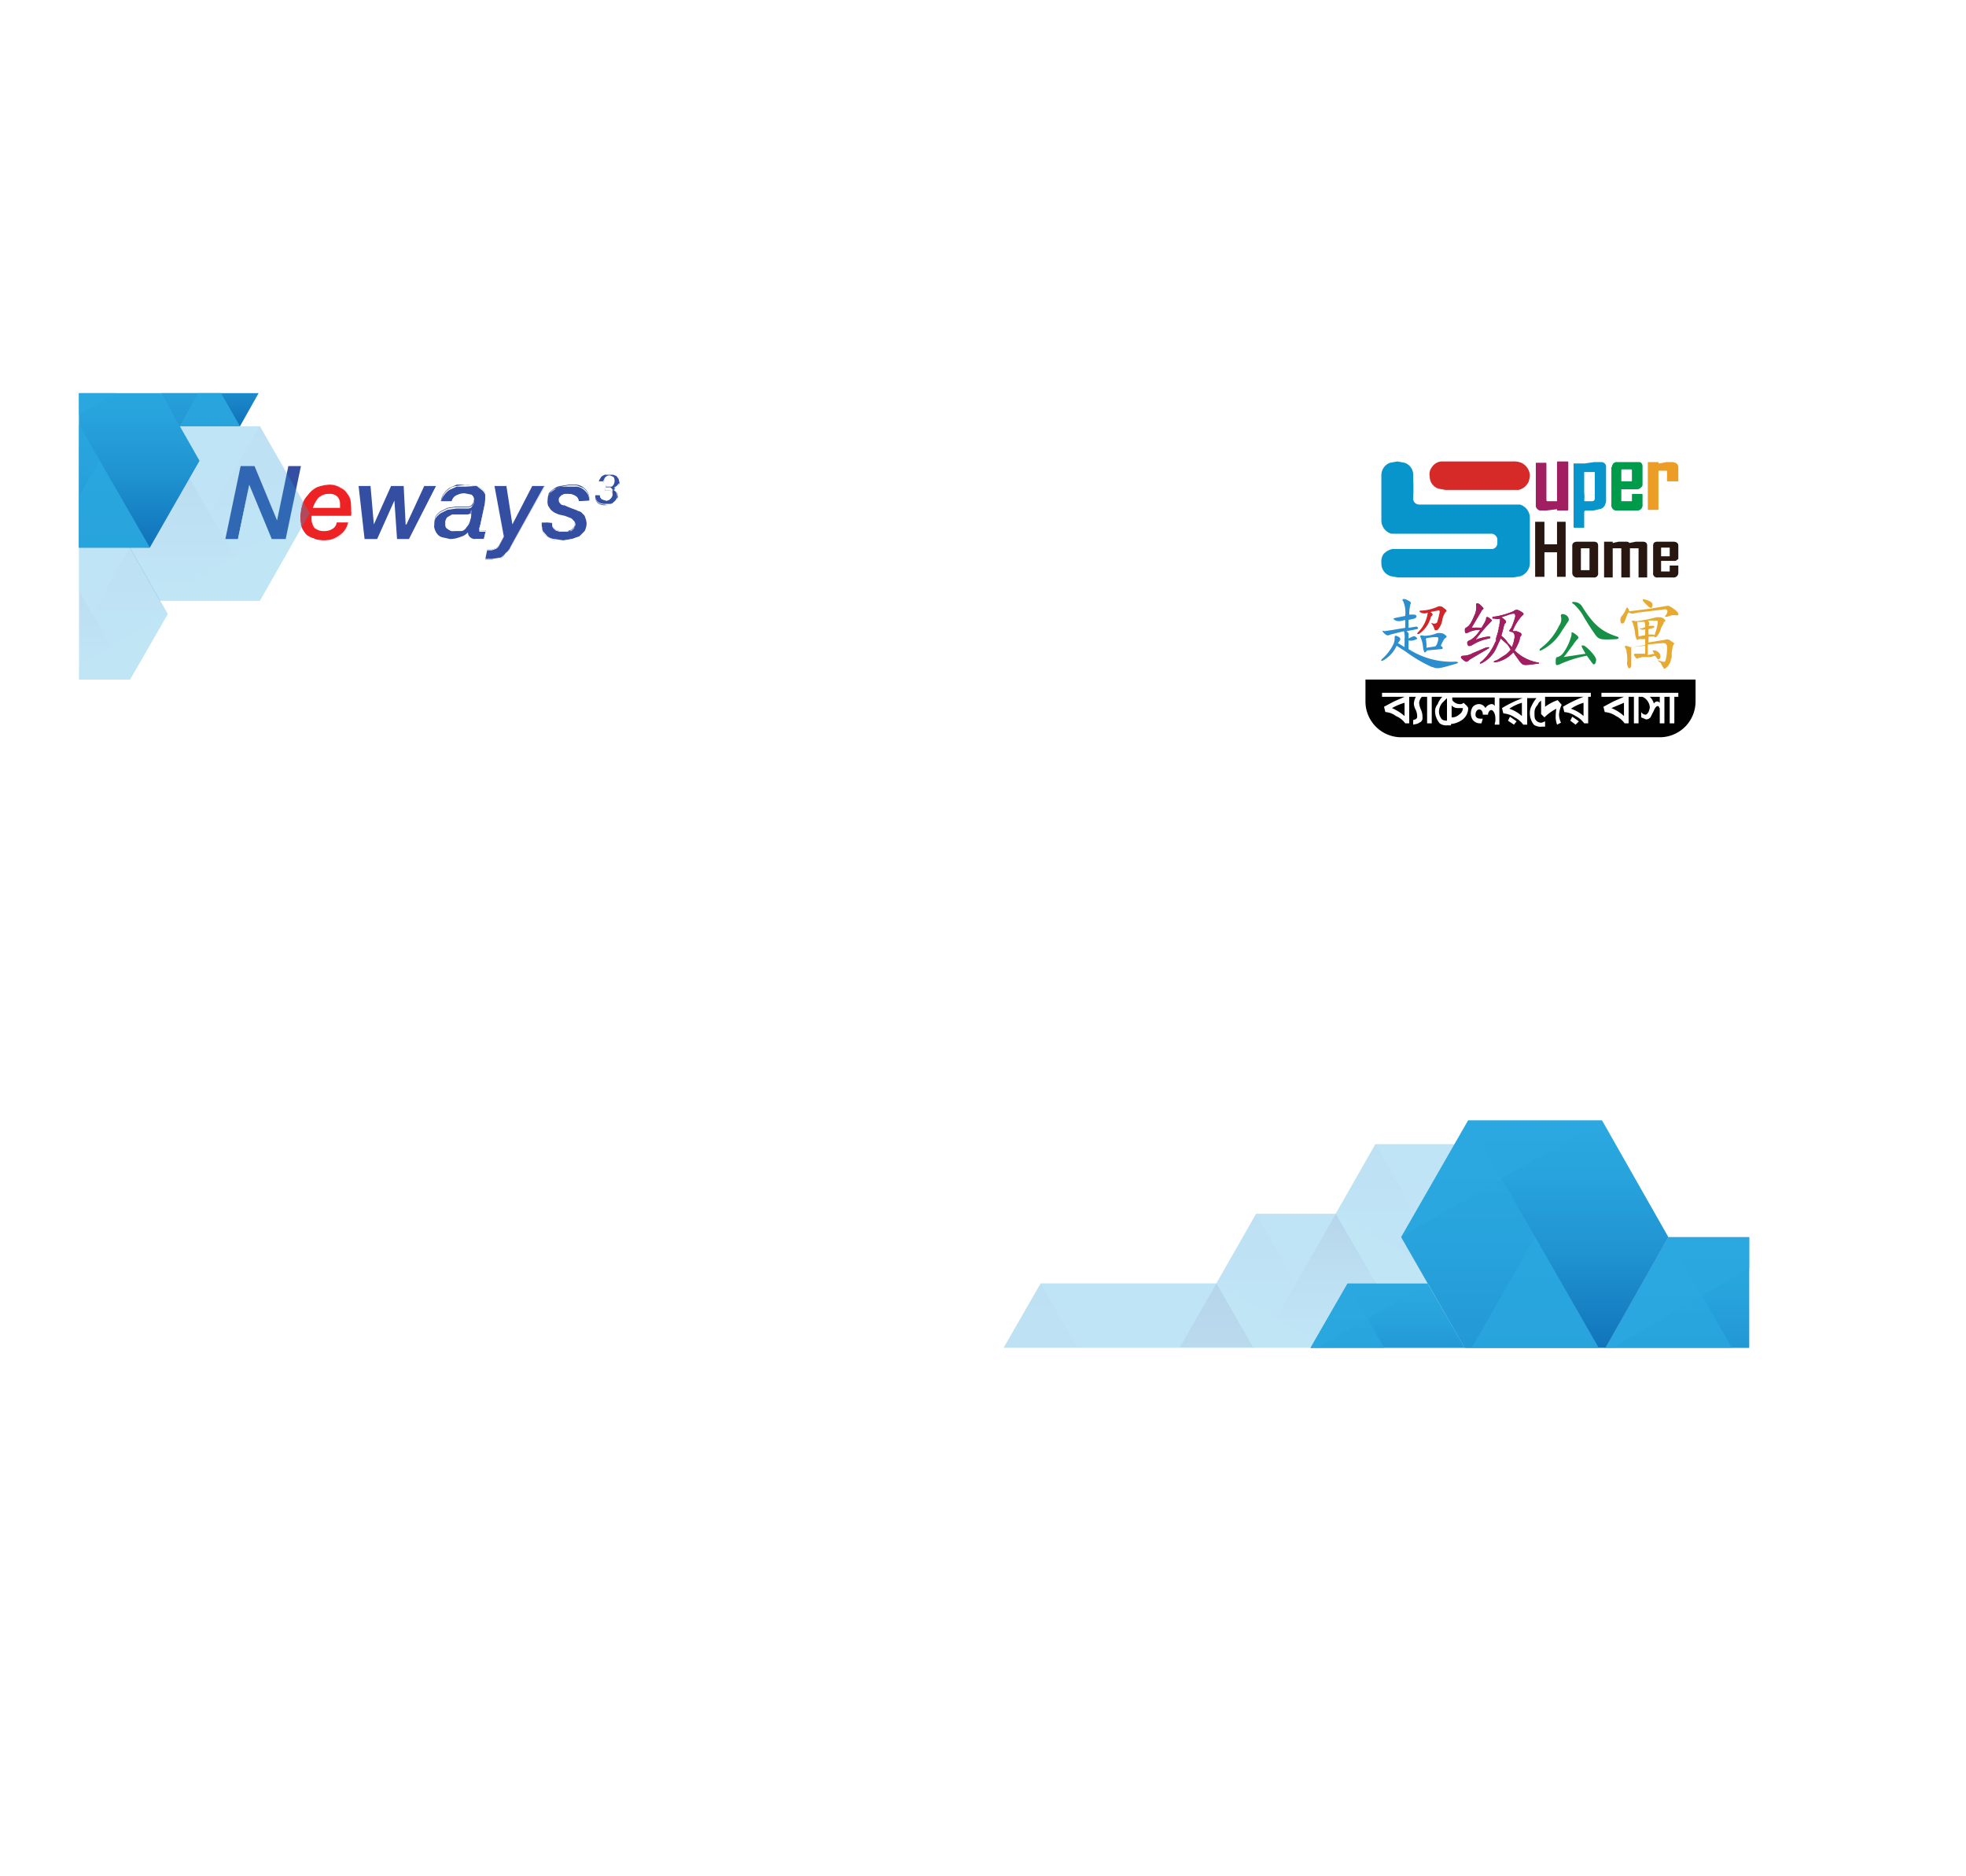 <svg xmlns="http://www.w3.org/2000/svg" xmlns:xlink="http://www.w3.org/1999/xlink" viewBox="0 0 296.6 283"><defs><style>.cls-1{mask:url(#mask);}.cls-2,.cls-24{mix-blend-mode:multiply;}.cls-2{fill:url(#linear-gradient);}.cls-3{fill:none;}.cls-4{isolation:isolate;}.cls-5{fill:#344ea2;}.cls-6{fill:#fff;}.cls-7{fill:#ed2224;}.cls-8{fill:#010101;}.cls-9{fill:#2c8ecd;}.cls-10{fill:#d02629;}.cls-11{fill:#a11f61;}.cls-12{fill:#188f46;}.cls-13{fill:#e6aa32;}.cls-14{fill:#0795cb;}.cls-15{fill:#d62a28;}.cls-16{fill:#009a4b;}.cls-17{fill:#eb9d26;}.cls-18{fill:#281611;}.cls-19{clip-path:url(#clip-path);}.cls-20{mask:url(#mask-2);}.cls-21{stroke-miterlimit:10;fill:url(#linear-gradient-2);stroke:url(#linear-gradient-3);}.cls-22{opacity:0.3;}.cls-23{fill:url(#linear-gradient-4);}.cls-24{fill:#2ba9e0;opacity:0.7;}.cls-25{fill:url(#linear-gradient-5);}.cls-26{fill:url(#linear-gradient-6);}.cls-27{fill:url(#linear-gradient-7);}.cls-28{fill:url(#linear-gradient-8);}.cls-29{fill:url(#linear-gradient-9);}.cls-30{fill:url(#linear-gradient-10);}.cls-31{fill:url(#linear-gradient-11);}.cls-32{fill:url(#linear-gradient-12);}.cls-33{fill:url(#linear-gradient-13);}.cls-34{fill:url(#linear-gradient-14);}.cls-35{filter:url(#luminosity-noclip-2);}.cls-36{filter:url(#luminosity-noclip);}</style><filter id="luminosity-noclip" x="0.43" y="-8262.41" width="283.78" height="32766" filterUnits="userSpaceOnUse" color-interpolation-filters="sRGB"><feFlood flood-color="#fff" result="bg"/><feBlend in="SourceGraphic" in2="bg"/></filter><mask id="mask" x="0.43" y="-8262.41" width="283.78" height="32766" maskUnits="userSpaceOnUse"><g class="cls-36"/></mask><linearGradient id="linear-gradient" x1="1075.27" y1="-1074.85" x2="1075.27" y2="-787.22" gradientTransform="translate(-932.9 1011)" gradientUnits="userSpaceOnUse"><stop offset="0" stop-color="#fff"/><stop offset="0.45" stop-color="#fdfdfd"/><stop offset="0.61" stop-color="#f6f6f6"/><stop offset="0.72" stop-color="#ebebeb"/><stop offset="0.82" stop-color="#dadada"/><stop offset="0.9" stop-color="#c4c4c4"/><stop offset="0.97" stop-color="#a9a9a9"/><stop offset="1" stop-color="#999"/></linearGradient><clipPath id="clip-path" transform="translate(11.9 59.3)"><rect class="cls-3" width="252" height="144"/></clipPath><filter id="luminosity-noclip-2" x="-0.07" y="-59.28" width="284.78" height="283.02" filterUnits="userSpaceOnUse" color-interpolation-filters="sRGB"><feFlood flood-color="#fff" result="bg"/><feBlend in="SourceGraphic" in2="bg"/></filter><mask id="mask-2" x="11.79" y="0" width="284.78" height="283.02" maskUnits="userSpaceOnUse"><g class="cls-35"><g transform="translate(11.9 59.3)"><g class="cls-1"><rect class="cls-2" x="0.4" y="-58.8" width="283.8" height="282.02"/></g></g></g></mask><linearGradient id="linear-gradient-2" x1="1075.27" y1="-1074.85" x2="1075.27" y2="-787.22" gradientTransform="translate(-921.1 1070.2)" gradientUnits="userSpaceOnUse"><stop offset="0" stop-color="#fff" stop-opacity="0"/><stop offset="0.01" stop-color="#fcfefe" stop-opacity="0.01"/><stop offset="1" stop-color="#12a6c8"/></linearGradient><linearGradient id="linear-gradient-3" x1="11.79" y1="141.51" x2="296.56" y2="141.51" gradientUnits="userSpaceOnUse"><stop offset="0" stop-color="#fff"/><stop offset="1"/></linearGradient><linearGradient id="linear-gradient-4" x1="-675.03" y1="57.25" x2="-675.03" y2="78.68" gradientTransform="translate(-461.5 251.1) rotate(180)" gradientUnits="userSpaceOnUse"><stop offset="0" stop-color="#2ba9e0"/><stop offset="0.25" stop-color="#28a3dc"/><stop offset="0.56" stop-color="#2094d1"/><stop offset="0.91" stop-color="#1379bf"/><stop offset="1" stop-color="#0f72ba"/></linearGradient><linearGradient id="linear-gradient-5" x1="-656.98" y1="46.74" x2="-656.98" y2="68.17" xlink:href="#linear-gradient-4"/><linearGradient id="linear-gradient-6" x1="-631.68" y1="10.68" x2="-631.68" y2="57.85" xlink:href="#linear-gradient-4"/><linearGradient id="linear-gradient-7" x1="-1041.75" y1="-884.06" x2="-1041.75" y2="-848.16" gradientTransform="matrix(-1, 0, 0, 1, -779.92, 1070.23)" xlink:href="#linear-gradient-4"/><linearGradient id="linear-gradient-8" x1="-1011.51" y1="-901.67" x2="-1011.51" y2="-865.77" gradientTransform="matrix(-1, 0, 0, 1, -779.92, 1070.23)" xlink:href="#linear-gradient-4"/><linearGradient id="linear-gradient-9" x1="-989.26" y1="-876.9" x2="-989.26" y2="-855.25" gradientTransform="matrix(-1, 0, 0, 1, -779.92, 1070.23)" xlink:href="#linear-gradient-4"/><linearGradient id="linear-gradient-10" x1="708.24" y1="160.22" x2="708.24" y2="187.01" gradientTransform="matrix(1, 0, 0, -1, -676.6, 251.09)" xlink:href="#linear-gradient-4"/><linearGradient id="linear-gradient-11" x1="690.49" y1="148.35" x2="690.49" y2="168.61" gradientTransform="matrix(1, 0, 0, -1, -676.6, 251.09)" xlink:href="#linear-gradient-4"/><linearGradient id="linear-gradient-12" x1="-794.97" y1="-1040.48" x2="-794.97" y2="-1013.7" gradientTransform="matrix(-1, 0, 0, 1, -779.92, 1070.23)" xlink:href="#linear-gradient-4"/><linearGradient id="linear-gradient-13" x1="-794.97" y1="-1014.2" x2="-794.97" y2="-987.41" gradientTransform="matrix(-1, 0, 0, 1, -779.92, 1070.23)" xlink:href="#linear-gradient-4"/><linearGradient id="linear-gradient-14" x1="-811.57" y1="-1022" x2="-811.57" y2="-1005.85" gradientTransform="matrix(-1, 0, 0, 1, -779.92, 1070.23)" xlink:href="#linear-gradient-4"/></defs><title>Ibrahim Khalil</title><g class="cls-4"><g id="Layer_1" data-name="Layer 1"><path class="cls-5" d="M24.4,11h2.1l3.4,8.2h0L31.6,11h1.9L31.2,22H29.1l-3.4-8.2h0L24,22H22.1Z" transform="translate(11.9 59.3)"/><path class="cls-6" d="M32.2,23.2H28.3L26.1,18l-1,5.2H20.6L23.4,9.8h3.9L29.5,15l1.1-5.2H35Zm-2.3-2.5h.3v-.3h-.5Zm-4.6-8.1h.5v-.4h-.3Z" transform="translate(11.9 59.3)"/><path class="cls-5" d="M40.7,19.5a4.6,4.6,0,0,1-1.4,2.1,4.9,4.9,0,0,1-2.5.6,3.5,3.5,0,0,1-1.4-.3,2.4,2.4,0,0,1-1.1-.6,4.1,4.1,0,0,1-.7-1.1,3.6,3.6,0,0,1-.2-1.5,11,11,0,0,1,.2-1.8,3.8,3.8,0,0,1,.9-1.5,4.1,4.1,0,0,1,1.4-1.2,5.3,5.3,0,0,1,1.9-.4,3.1,3.1,0,0,1,1.7.4,2.2,2.2,0,0,1,1,.9,2.2,2.2,0,0,1,.5,1.1,6.2,6.2,0,0,1,.1,1.3v1h-6V19a1.9,1.9,0,0,0,.5,1.3,1.8,1.8,0,0,0,1.4.5,2.1,2.1,0,0,0,1.2-.3,1.4,1.4,0,0,0,.7-1Zm-1.3-2.2v-.5a1.8,1.8,0,0,0-.4-1.1,1.5,1.5,0,0,0-1.3-.5,1.9,1.9,0,0,0-1.5.6,3.8,3.8,0,0,0-.9,1.5Z" transform="translate(11.9 59.3)"/><path class="cls-6" d="M36.8,23.4a5.7,5.7,0,0,1-1.8-.3,3.1,3.1,0,0,1-1.5-1,3.1,3.1,0,0,1-1-1.5,3.8,3.8,0,0,1-.4-1.9,5.7,5.7,0,0,1,.4-2.2,5.7,5.7,0,0,1,1-1.9,6.5,6.5,0,0,1,1.8-1.5,6.6,6.6,0,0,1,2.5-.5,4.1,4.1,0,0,1,2.3.5,2.9,2.9,0,0,1,1.4,1.3,3.3,3.3,0,0,1,.7,1.6,7.7,7.7,0,0,1,.2,1.5,2,2,0,0,1-.1.7v.4l-.2,1.1h-.2v.2a4.5,4.5,0,0,1-1.9,2.7A5.9,5.9,0,0,1,36.8,23.4Z" transform="translate(11.9 59.3)"/><path class="cls-5" d="M42.2,14H44l.5,5.8h0L47.1,14H49l.3,5.8h.1L52.1,14h1.8l-4.1,8H48l-.4-5.8h0L45,22H43.1Z" transform="translate(11.9 59.3)"/><polygon class="cls-6" points="62.4 82.5 58.7 82.5 58.5 80.5 57.6 82.5 53.9 82.5 52.6 72.1 57 72.1 57.2 74.3 58.2 72.1 62 72.1 62.1 74.3 63.2 72.1 67.8 72.1 62.4 82.5"/><path class="cls-5" d="M60.6,19.7c0,.1-.1.3-.1.4s-.1.2-.1.4a.3.3,0,0,0,.1.2h.9L61.1,22H59.8a1.1,1.1,0,0,1-.8-.3.9.9,0,0,1-.3-.7,2.4,2.4,0,0,1-1.2.7,4,4,0,0,1-1.5.3l-.9-.2a1.9,1.9,0,0,1-.8-.3,1.8,1.8,0,0,1-.5-.7,1.5,1.5,0,0,1-.2-.9,5.1,5.1,0,0,1,.2-1.3,3,3,0,0,1,.8-.8l1-.5,1.3-.2h1.7c.4,0,.6-.1.7-.3a1.1,1.1,0,0,0,.3-.8.8.8,0,0,0-.4-.7l-1-.2a2.4,2.4,0,0,0-1.2.3,1.1,1.1,0,0,0-.7.9H54.6a2.6,2.6,0,0,1,.5-1.2,3,3,0,0,1,.8-.8l1.1-.5h1.3L60,14l.9.5a2.1,2.1,0,0,1,.4.6v.6a5.7,5.7,0,0,1-.1,1.2Zm-5.3.1c0,.2.1.3.1.5l.4.3.4.2h.5l1.1-.2a2,2,0,0,0,.7-.6,1.9,1.9,0,0,0,.5-.9,3.6,3.6,0,0,0,.2-1h0c-.1.2-.3.2-.5.3H56.3l-.7.4A1.1,1.1,0,0,0,55.3,19.8Z" transform="translate(11.9 59.3)"/><path class="cls-6" d="M59.8,23.4a2,2,0,0,1-1.5-.5l-.4.2a5.8,5.8,0,0,1-1.9.3,3,3,0,0,1-1.3-.2,2.4,2.4,0,0,1-1.1-.6,2.4,2.4,0,0,1-.9-1.1,2.3,2.3,0,0,1-.4-1.4,3.8,3.8,0,0,1,.5-1.9l.3-.5h0l.3-1.5a4.9,4.9,0,0,1,.6-1.7,6.8,6.8,0,0,1,1.2-1.2l1.6-.6h1.5l2.1.2a3.8,3.8,0,0,1,1.4.9h0a1.9,1.9,0,0,1,.7,1.2h0c0,.3.1.5.1.8a7.8,7.8,0,0,1-.2,1.4l-.5,2.3H63L62.2,23l-.8.2H59.8Z" transform="translate(11.9 59.3)"/><path class="cls-5" d="M62.7,14h1.8l.9,5.8h0l3-5.8h1.9l-4.6,8.2-.6,1.1a2.2,2.2,0,0,1-.7.9,2.7,2.7,0,0,1-.8.7l-1.3.2h-1l.3-1.5h.7l.6-.2a1.2,1.2,0,0,0,.5-.5l.7-1.3Z" transform="translate(11.9 59.3)"/><path class="cls-6" d="M62.3,26.4,61,26.2l-1.2-.3.9-3.9,1.2.3h.4l.5-.9-1.6-8.7h4.4l.4,3.1,1.6-3.1h4.8l-5.6,10-.6,1.1-.8,1.2a3.8,3.8,0,0,1-1.3.9A4.8,4.8,0,0,1,62.3,26.4Z" transform="translate(11.9 59.3)"/><path class="cls-5" d="M75.4,16.3a1,1,0,0,0-.5-.8,2,2,0,0,0-1.1-.3h-.5l-.5.2-.3.3a4.3,4.3,0,0,0-.1.5.5.5,0,0,0,.2.4.7.7,0,0,0,.6.3l.7.3.9.3c.2,0,.4.2.6.3a.9.9,0,0,1,.6.4.9.9,0,0,1,.4.6,1.9,1.9,0,0,1,.2.8,2.7,2.7,0,0,1-.3,1.2l-.8.8-1.1.4-1.3.2H71.8l-1.1-.5a2.7,2.7,0,0,1-.7-.8,5.2,5.2,0,0,1-.2-1.4h1.6a1.5,1.5,0,0,0,.1.7l.4.4.6.2h1.2l.6-.2.4-.4a.7.7,0,0,0,.1-.5c0-.2,0-.4-.2-.5a1,1,0,0,0-.5-.4l-.8-.3-.9-.2-.7-.3-.5-.4-.4-.6a1.9,1.9,0,0,1-.1-.8,3.6,3.6,0,0,1,.2-1.1,2.7,2.7,0,0,1,.8-.7,1.8,1.8,0,0,1,1-.4l1.2-.2h1.2a2.3,2.3,0,0,1,1,.4,2.7,2.7,0,0,1,.7.8,2.3,2.3,0,0,1,.2,1.2Z" transform="translate(11.9 59.3)"/><path class="cls-6" d="M73.1,23.4H71.5L70,22.6a3.6,3.6,0,0,1-1.1-1.3,4.9,4.9,0,0,1-.4-1.9V18.2h1.6a2.5,2.5,0,0,1-.4-.7,2.8,2.8,0,0,1-.3-1.3,3.4,3.4,0,0,1,.5-1.7A4.3,4.3,0,0,1,71,13.3l1.5-.6h2.9a3.5,3.5,0,0,1,1.4.6,2.8,2.8,0,0,1,1.1,1.3,3.4,3.4,0,0,1,.4,1.8v1.2h-1a4.3,4.3,0,0,1,.4.7,5.1,5.1,0,0,1,.2,1.3,2.7,2.7,0,0,1-.5,1.8,4.3,4.3,0,0,1-1.1,1.2,4.4,4.4,0,0,1-1.6.6A3.9,3.9,0,0,1,73.1,23.4Z" transform="translate(11.9 59.3)"/><path class="cls-5" d="M79.5,13.9h1l.2-.2a.6.6,0,0,0,.1-.4.8.8,0,0,0-.2-.5l-.5-.2a.9.9,0,0,0-.7.3l-.3.6h-.7a1.4,1.4,0,0,1,.2-.6l.3-.5.6-.3h1.2l.5.3.3.3c0,.2.1.4.1.6a.9.9,0,0,1-.3.7.9.9,0,0,1-.6.4h0a1,1,0,0,1,.5.4,1.3,1.3,0,0,1,.1.6.8.8,0,0,1-.2.7,1,1,0,0,1-.4.5.6.6,0,0,1-.6.3h-.7a1.8,1.8,0,0,1-1.1-.3,1.3,1.3,0,0,1-.4-1v-.2h.7a.9.9,0,0,0,.3.6l.6.2a.8.8,0,0,0,.7-.3.9.9,0,0,0,.3-.7c0-.1,0-.3-.1-.3l-.2-.2h-.8Z" transform="translate(11.9 59.3)"/><path class="cls-6" d="M79.4,18.1a2.5,2.5,0,0,1-1.9-.7,2.3,2.3,0,0,1-.8-1.9v-.3h0V13.9H77l.2-.7a1.6,1.6,0,0,1,.3-.9,1.5,1.5,0,0,1,.6-.9l.9-.6,1.2-.2H81l.9.5a2.3,2.3,0,0,1,.7.7,4.3,4.3,0,0,1,.2,1.2,2,2,0,0,1-.4,1.3,2.2,2.2,0,0,1,.1.8,5.1,5.1,0,0,1-.2,1.3,3.4,3.4,0,0,1-.8.9,3.1,3.1,0,0,1-1,.5Z" transform="translate(11.9 59.3)"/><path class="cls-5" d="M24.4,11h2.1l3.4,8.2h0L31.6,11h1.9L31.2,22H29.1l-3.4-8.2h0L24,22H22.1Z" transform="translate(11.9 59.3)"/><path class="cls-6" d="M31.2,22H29.1l-3.4-8.2h0L24.1,22h-2l2.3-11h2.1l3.4,8.2h0L31.6,11h1.9Zm-2.1,0h2.1l2.3-11H31.6l-1.7,8.2h0L26.5,11H24.4L22.1,22H24l1.7-8.2h0Z" transform="translate(11.9 59.3)"/><path class="cls-7" d="M40.7,19.5a4.6,4.6,0,0,1-1.4,2.1,4.9,4.9,0,0,1-2.5.6,3.5,3.5,0,0,1-1.4-.3,2.4,2.4,0,0,1-1.1-.6,4.1,4.1,0,0,1-.7-1.1,3.6,3.6,0,0,1-.2-1.5,11,11,0,0,1,.2-1.8,3.8,3.8,0,0,1,.9-1.5,4.1,4.1,0,0,1,1.4-1.2,5.3,5.3,0,0,1,1.9-.4,3.1,3.1,0,0,1,1.7.4,2.2,2.2,0,0,1,1,.9,2.2,2.2,0,0,1,.5,1.1,6.2,6.2,0,0,1,.1,1.3v1h-6V19a1.9,1.9,0,0,0,.5,1.3,1.8,1.8,0,0,0,1.4.5,2.1,2.1,0,0,0,1.2-.3,1.4,1.4,0,0,0,.7-1Zm-1.3-2.2v-.5a1.8,1.8,0,0,0-.4-1.1,1.5,1.5,0,0,0-1.3-.5,1.9,1.9,0,0,0-1.5.6,3.8,3.8,0,0,0-.9,1.5Z" transform="translate(11.9 59.3)"/><path class="cls-6" d="M36.8,22.2,35.4,22a4.1,4.1,0,0,1-1.1-.7,4.1,4.1,0,0,1-.7-1.1,3.7,3.7,0,0,1-.3-1.5,5.7,5.7,0,0,1,.3-1.8,5.1,5.1,0,0,1,.9-1.6,5.3,5.3,0,0,1,1.4-1.1,3.8,3.8,0,0,1,1.9-.4,2.9,2.9,0,0,1,1.7.4,2.2,2.2,0,0,1,1,.9,2.2,2.2,0,0,1,.5,1.1,6.9,6.9,0,0,1,.2,1.3c0,.2-.1.3-.1.5v.5h-6V19a1.9,1.9,0,0,0,.5,1.3,1.8,1.8,0,0,0,1.4.5,2.1,2.1,0,0,0,1.2-.3,1.8,1.8,0,0,0,.7-1h1.8a4.6,4.6,0,0,1-1.4,2.1A4.9,4.9,0,0,1,36.8,22.2Zm1-8.4a5.3,5.3,0,0,0-1.9.4,4.1,4.1,0,0,0-1.4,1.2,3.6,3.6,0,0,0-.8,1.5,5.7,5.7,0,0,0-.3,1.8,6.8,6.8,0,0,0,.2,1.5,4.1,4.1,0,0,0,.7,1.1,3,3,0,0,0,1.1.6,3.5,3.5,0,0,0,1.4.3,3.6,3.6,0,0,0,2.4-.7,3,3,0,0,0,1.4-2H38.9a1.4,1.4,0,0,1-.7,1,2.1,2.1,0,0,1-1.2.3,2.1,2.1,0,0,1-1.5-.5,2.5,2.5,0,0,1-.4-1.3v-.5H41c.1-.1.1-.2.1-.4v-.5a6.2,6.2,0,0,0-.1-1.3,2.2,2.2,0,0,0-.5-1.1,2.2,2.2,0,0,0-1-.9A3.1,3.1,0,0,0,37.8,13.8Zm1.6,3.5H35.3a5.3,5.3,0,0,1,.8-1.5,2.3,2.3,0,0,1,1.6-.6,1.8,1.8,0,0,1,1.3.4,1.6,1.6,0,0,1,.4,1.2v.5Zm-4.1,0h4.1v-.5a1.4,1.4,0,0,0-.5-1.1,1.5,1.5,0,0,0-1.2-.5,1.9,1.9,0,0,0-1.5.6A3.8,3.8,0,0,0,35.3,17.3Z" transform="translate(11.9 59.3)"/><path class="cls-5" d="M42.2,14H44l.5,5.8h0L47.1,14H49l.3,5.8h.1L52.1,14h1.8l-4.1,8H48l-.4-5.8h0L45,22H43.1Z" transform="translate(11.9 59.3)"/><path class="cls-6" d="M49.8,22H48l-.4-5.8h0L45,22H43.1l-.9-8H44l.5,5.8h0L47.1,14H49l.3,5.8h0L52.1,14H54ZM48,22h1.8l4.1-8H52.1l-2.7,5.8h-.1L49,14H47.1l-2.6,5.8h0L44,14H42.2l.9,8H45l2.6-5.8h0Z" transform="translate(11.9 59.3)"/><path class="cls-5" d="M60.6,19.7c0,.1-.1.3-.1.4s-.1.2-.1.4a.3.3,0,0,0,.1.2h.9L61.1,22H59.8a1.1,1.1,0,0,1-.8-.3.9.9,0,0,1-.3-.7,2.4,2.4,0,0,1-1.2.7,4,4,0,0,1-1.5.3l-.9-.2a1.9,1.9,0,0,1-.8-.3,1.8,1.8,0,0,1-.5-.7,1.5,1.5,0,0,1-.2-.9,5.1,5.1,0,0,1,.2-1.3,3,3,0,0,1,.8-.8l1-.5,1.3-.2h1.7c.4,0,.6-.1.7-.3a1.1,1.1,0,0,0,.3-.8.8.8,0,0,0-.4-.7l-1-.2a2.4,2.4,0,0,0-1.2.3,1.1,1.1,0,0,0-.7.9H54.6a2.6,2.6,0,0,1,.5-1.2,3,3,0,0,1,.8-.8l1.1-.5h1.3L60,14l.9.5a2.1,2.1,0,0,1,.4.6v.6a5.7,5.7,0,0,1-.1,1.2Zm-5.3.1c0,.2.1.3.1.5l.4.3.4.2h.5l1.1-.2a2,2,0,0,0,.7-.6,1.9,1.9,0,0,0,.5-.9,3.6,3.6,0,0,0,.2-1h0c-.1.2-.3.2-.5.3H56.3l-.7.4A1.1,1.1,0,0,0,55.3,19.8Z" transform="translate(11.9 59.3)"/><path class="cls-6" d="M59.8,22.2a1.1,1.1,0,0,1-.8-.3.9.9,0,0,1-.3-.7l-1.2.8-1.5.2h-.9l-.8-.4a1.8,1.8,0,0,1-.5-.7,1.5,1.5,0,0,1-.2-.9,2.7,2.7,0,0,1,.2-1.3,3,3,0,0,1,.8-.8l1-.5,1.3-.2h1.7c.4,0,.6-.1.7-.3a1.1,1.1,0,0,0,.3-.8.8.8,0,0,0-.4-.7l-1-.2a2.4,2.4,0,0,0-1.2.3,1.1,1.1,0,0,0-.7.9H54.6a2.2,2.2,0,0,1,.5-1.2,3,3,0,0,1,.8-.8l1.1-.5h1.3L60,14l.9.5a2.1,2.1,0,0,1,.4.6v.6a5.7,5.7,0,0,1-.1,1.2l-.6,2.8c0,.1-.1.3-.1.4s-.1.2-.1.4.1.1.1.2h.9L61.1,22H59.8Zm-1.1-1h0a.9.9,0,0,0,.3.7,1.1,1.1,0,0,0,.8.3h1.3l.3-1.3h-.9c-.1,0-.1-.1-.1-.2s0-.3.1-.4,0-.3.1-.4l.6-2.8a5.7,5.7,0,0,0,.1-1.2v-.6a2.1,2.1,0,0,0-.4-.6L60,14l-1.7-.2L57,14a2.1,2.1,0,0,0-1.1.4,3,3,0,0,0-.8.8,3.3,3.3,0,0,0-.5,1.2h1.6a1.6,1.6,0,0,1,.8-1l1.2-.2,1,.2a.8.8,0,0,1,.4.7,1.9,1.9,0,0,1-.2.8,1,1,0,0,1-.8.3H56.9l-1.3.2-1,.5a3,3,0,0,0-.8.8,5.1,5.1,0,0,0-.2,1.3,1.5,1.5,0,0,0,.2.9,1.5,1.5,0,0,0,.5.6,1.2,1.2,0,0,0,.8.4l.9.2a4,4,0,0,0,1.5-.3,2.9,2.9,0,0,0,1.2-.7Zm-2-.4h-.5l-.4-.2-.4-.3a.7.7,0,0,1-.1-.5,1.1,1.1,0,0,1,.3-.8l.7-.4h2.4c.2-.1.4-.1.5-.3h0a3.6,3.6,0,0,1-.2,1,1.9,1.9,0,0,1-.5.9,1.3,1.3,0,0,1-.7.6Zm2.5-2.7-.5.2H56.3l-.7.4a1.1,1.1,0,0,0-.3.8c0,.2.1.3.2.5l.3.3h.9l1.1-.2.7-.6a3.6,3.6,0,0,0,.5-.9c.1-.3.1-.7.2-1Z" transform="translate(11.9 59.3)"/><path class="cls-5" d="M62.7,14h1.8l.9,5.8h0l3-5.8h1.9l-4.6,8.2-.6,1.1a2.2,2.2,0,0,1-.7.9,2.7,2.7,0,0,1-.8.7l-1.3.2h-1l.3-1.5h.7l.6-.2a1.2,1.2,0,0,0,.5-.5l.7-1.3Z" transform="translate(11.9 59.3)"/><path class="cls-6" d="M62.3,25.1h-1l.3-1.5h.7l.6-.2a1.2,1.2,0,0,0,.5-.5l.7-1.3L62.7,14h1.8l.9,5.8h0l3-5.8h1.9l-4.6,8.2-.6,1.1a3.5,3.5,0,0,1-.6.9l-.9.7A2.7,2.7,0,0,1,62.3,25.1Zm-1-.1h1l1.3-.2a2.7,2.7,0,0,0,.8-.7,2.2,2.2,0,0,0,.7-.9l.6-1.1L70.2,14H68.4l-3,5.8h0L64.5,14H62.7l1.4,7.7L63.4,23a1.2,1.2,0,0,1-.5.5l-.6.2h-.7Z" transform="translate(11.9 59.3)"/><path class="cls-5" d="M75.4,16.3a1,1,0,0,0-.5-.8,2,2,0,0,0-1.1-.3h-.5l-.5.2-.3.3a4.3,4.3,0,0,0-.1.5.5.5,0,0,0,.2.4.7.7,0,0,0,.6.3l.7.3.9.3c.2,0,.4.2.6.3a.9.9,0,0,1,.6.4.9.9,0,0,1,.4.6,1.9,1.9,0,0,1,.2.8,2.7,2.7,0,0,1-.3,1.2l-.8.8-1.1.4-1.3.2H71.8l-1.1-.5a2.7,2.7,0,0,1-.7-.8,5.2,5.2,0,0,1-.2-1.4h1.6a1.5,1.5,0,0,0,.1.7l.4.4.6.2h1.2l.6-.2.4-.4a.7.7,0,0,0,.1-.5c0-.2,0-.4-.2-.5a1,1,0,0,0-.5-.4l-.8-.3-.9-.2-.7-.3-.5-.4-.4-.6a1.9,1.9,0,0,1-.1-.8,3.6,3.6,0,0,1,.2-1.1,2.7,2.7,0,0,1,.8-.7,1.8,1.8,0,0,1,1-.4l1.2-.2h1.2a2.3,2.3,0,0,1,1,.4,2.7,2.7,0,0,1,.7.8,2.3,2.3,0,0,1,.2,1.2Z" transform="translate(11.9 59.3)"/><path class="cls-6" d="M73.1,22.2H71.8l-1.1-.5a2.7,2.7,0,0,1-.7-.8c-.1-.4-.2-.8-.3-1.4h1.7c0,.3.1.5.1.7l.4.4.6.2h1.8l.4-.4a.7.7,0,0,0,.1-.5c0-.2,0-.4-.2-.5a.9.9,0,0,0-.6-.4l-.7-.3-.9-.2-.7-.3-.5-.4-.4-.6a1.9,1.9,0,0,1-.1-.8,3.6,3.6,0,0,1,.2-1.1,2.7,2.7,0,0,1,.8-.7,3.1,3.1,0,0,1,1-.5h2.5a2.5,2.5,0,0,1,.9.4,2.7,2.7,0,0,1,.7.8,2.3,2.3,0,0,1,.2,1.2H75.4a1.4,1.4,0,0,0-.5-.8,2,2,0,0,0-1.1-.3h-1l-.3.3a4.3,4.3,0,0,0-.1.5.5.5,0,0,0,.2.4l.6.3.7.3.9.2.6.4a.9.9,0,0,1,.6.4.9.9,0,0,1,.4.6,1.1,1.1,0,0,1,.2.8,2.7,2.7,0,0,1-.3,1.2l-.8.8-1.1.5Zm-3.3-2.8a5.2,5.2,0,0,0,.2,1.4l.7.8a2.1,2.1,0,0,0,1.1.4l1.3.2,1.3-.2,1.1-.4.8-.8a2.7,2.7,0,0,0,.3-1.2,1.9,1.9,0,0,0-.2-.8.9.9,0,0,0-.4-.6.9.9,0,0,0-.6-.4l-.7-.3-.8-.3-.7-.3a.7.7,0,0,1-.6-.3.5.5,0,0,1-.2-.4.7.7,0,0,1,.1-.5l.3-.3.5-.2h.5a2,2,0,0,1,1.1.3.9.9,0,0,1,.5.8H77a2.3,2.3,0,0,0-.2-1.2,2.7,2.7,0,0,0-.7-.8l-1-.4H73.9l-1.2.2-1,.4a1.6,1.6,0,0,0-.7.7,2,2,0,0,0-.3,1.1,1.9,1.9,0,0,0,.1.8l.4.6.6.4.6.3.9.2.8.3a1,1,0,0,1,.5.4.5.5,0,0,1,.3.5.8.8,0,0,1-.2.5l-.4.4-.6.2H72.5l-.6-.2-.4-.4a1.5,1.5,0,0,1-.1-.7Z" transform="translate(11.9 59.3)"/><path class="cls-5" d="M79.5,13.9h1l.2-.2a.6.6,0,0,0,.1-.4.8.8,0,0,0-.2-.5l-.5-.2a.9.9,0,0,0-.7.3l-.3.6h-.7a1.4,1.4,0,0,1,.2-.6l.3-.5.6-.3h1.2l.5.3.3.3c0,.2.1.4.1.6a.9.9,0,0,1-.3.7.9.9,0,0,1-.6.4h0a1,1,0,0,1,.5.4,1.3,1.3,0,0,1,.1.6.8.8,0,0,1-.2.7,1,1,0,0,1-.4.5.6.6,0,0,1-.6.3h-.7a1.8,1.8,0,0,1-1.1-.3,1.3,1.3,0,0,1-.4-1v-.2h.7a.9.9,0,0,0,.3.6l.6.2a.8.8,0,0,0,.7-.3.9.9,0,0,0,.3-.7c0-.1,0-.3-.1-.3l-.2-.2h-.8Z" transform="translate(11.9 59.3)"/><path class="cls-6" d="M79.4,16.8a1.8,1.8,0,0,1-1.1-.3,1.3,1.3,0,0,1-.4-1v-.2h.8a.1.1,0,0,0-.1.1h0a.9.9,0,0,0,.3.6l.6.2a.8.8,0,0,0,.7-.3.9.9,0,0,0,.3-.7c0-.1,0-.3-.1-.3l-.2-.2h-.8v-.6h1l.2-.2a.6.6,0,0,0,.1-.4.8.8,0,0,0-.2-.5l-.5-.2a.9.9,0,0,0-.7.3l-.3.6h-.7a1.4,1.4,0,0,1,.2-.6l.3-.5c.2-.1.4-.3.6-.3h1.2l.5.2.3.4a1.3,1.3,0,0,1,.1.6.9.9,0,0,1-.3.7.7.7,0,0,1-.6.4h0a1,1,0,0,1,.5.4,1.3,1.3,0,0,1,.1.6,1.5,1.5,0,0,1-.1.7,1.2,1.2,0,0,1-.5.5.6.6,0,0,1-.6.3Zm-1.5-1.6h0v.2a1.3,1.3,0,0,0,.4,1,1.8,1.8,0,0,0,1.1.3h.7a.7.7,0,0,0,.6-.3,1,1,0,0,0,.4-.5,1.4,1.4,0,0,0,.2-.7c0-.2-.1-.4-.1-.6a1,1,0,0,0-.5-.4h0a.9.9,0,0,0,.6-.4.9.9,0,0,0,.3-.7c0-.2-.1-.4-.1-.6l-.4-.3-.4-.3H79.5l-.6.3-.3.5a1.4,1.4,0,0,0-.2.6h.7a3.3,3.3,0,0,1,.3-.6.9.9,0,0,1,.7-.3l.5.2a.6.6,0,0,1,.2.5.6.6,0,0,1-.1.4l-.2.2h-.9l-.2.5h.8l.3.3v.3a1.4,1.4,0,0,1-.2.7,1.1,1.1,0,0,1-.8.3l-.6-.2a.9.9,0,0,1-.3-.6h-.7Z" transform="translate(11.9 59.3)"/><path class="cls-6" d="M243.9,34V12.4a5.3,5.3,0,0,0-5.3-5.3H199.4a5.3,5.3,0,0,0-5.3,5.3V43.2h49.8Z" transform="translate(11.9 59.3)"/><path class="cls-8" d="M199.4,51.9h39.2a5.4,5.4,0,0,0,5.3-5.4V43.2H194.1v3.3A5.4,5.4,0,0,0,199.4,51.9Z" transform="translate(11.9 59.3)"/><path class="cls-6" d="M204.1,41.3a21.6,21.6,0,0,1-3.9-2.3l-1.4-.9a4.8,4.8,0,0,1-2,2.2c-.4.2-.4,0-.2-.2a7.2,7.2,0,0,0,1.7-2.2,2.3,2.3,0,0,0,.2-1.1c0-.2.1-.3.5-.1s.4.4.3.6l-.3.4,1,.6V37.1a3.1,3.1,0,0,0-.1-1.2l-2,.5c-.4.2-.6.2-1-.2s-.2-.4.1-.3l3.1-.5V34.2c-1,.3-1.3.2-1.6,0s-.2-.2.1-.3l1.5-.3a4.5,4.5,0,0,0-.3-2.2c-.3-.3,0-.5.6-.2s.6.4.5.6a6.3,6.3,0,0,0-.2,1.6h.8c.4.1.4.4,0,.6l-.9.2v1.2l1.2-.2c.3.1.3.4,0,.4l-1.5.3q.4.3.3.6V37c.6-.3.9-.4,1-.3s.5.3.2.4a1.7,1.7,0,0,1-1.2.2v1.3a12,12,0,0,0,7.1,1.9c.4,0,.5.2.1.3-2.7.8-2.9.8-3.6.5Z" transform="translate(11.9 59.3)"/><path class="cls-6" d="M205.7,34.2a3,3,0,0,1-.7,1.5c-.3.1-.4.1-.5-.1a2,2,0,0,0-.4-.8c-.1-.1,0-.2.1-.1s.5.1.7-.1a12.4,12.4,0,0,0,.4-1.6c0-.2-.1-.3-.3-.2l-1.1.2c.4.3.4.4.2.6s-.1.2-.2.4a4.4,4.4,0,0,1-1.7,2.3c-.2.1-.4,0-.2-.2a5.1,5.1,0,0,0,1.5-3,1.2,1.2,0,0,1-1.2-.1c-.1-.1,0-.2.1-.2a6.6,6.6,0,0,0,2.6-.6.8.8,0,0,1,.9.2c.5.3.5.5.3.6a2.8,2.8,0,0,0-.5,1.2Z" transform="translate(11.9 59.3)"/><path class="cls-9" d="M204.1,41.3a21.6,21.6,0,0,1-3.9-2.3l-1.4-.9a4.8,4.8,0,0,1-2,2.2c-.4.2-.4,0-.2-.2a7.2,7.2,0,0,0,1.7-2.2,2.3,2.3,0,0,0,.2-1.1c0-.2.1-.3.5-.1s.4.4.3.6l-.3.4,1,.6V37.1a3.1,3.1,0,0,0-.1-1.2l-2,.5c-.4.2-.6.2-1-.2s-.2-.4.1-.3l3.1-.5V34.2c-1,.3-1.3.2-1.6,0s-.2-.2.1-.3l1.5-.3a4.5,4.5,0,0,0-.3-2.2c-.3-.3,0-.5.6-.2s.6.4.5.6a6.3,6.3,0,0,0-.2,1.6h.8c.4.1.4.4,0,.6l-.9.2v1.2l1.2-.2c.3.1.3.4,0,.4l-1.5.3q.4.3.3.6V37c.6-.3.9-.4,1-.3s.5.3.2.4a1.7,1.7,0,0,1-1.2.2v1.3a12,12,0,0,0,7.1,1.9c.4,0,.5.2.1.3-2.7.8-2.9.8-3.6.5Z" transform="translate(11.9 59.3)"/><path class="cls-10" d="M205.7,34.2a3,3,0,0,1-.7,1.5c-.3.1-.4.1-.5-.1a2,2,0,0,0-.4-.8c-.1-.1,0-.2.1-.1s.5.1.7-.1a12.4,12.4,0,0,0,.4-1.6c0-.2-.1-.3-.3-.2l-1.1.2c.4.3.4.4.2.6s-.1.2-.2.4a4.4,4.4,0,0,1-1.7,2.3c-.2.1-.4,0-.2-.2a5.1,5.1,0,0,0,1.5-3,1.2,1.2,0,0,1-1.2-.1c-.1-.1,0-.2.1-.2a6.6,6.6,0,0,0,2.6-.6.8.8,0,0,1,.9.2c.5.3.5.5.3.6a2.8,2.8,0,0,0-.5,1.2Z" transform="translate(11.9 59.3)"/><path class="cls-9" d="M205.9,36.3a1.9,1.9,0,0,0-1-.1,5.3,5.3,0,0,1-1.9.4c-.6-.1-.7-.1-.6.2a4.7,4.7,0,0,1,.4,1.7c.1.4.2.7.3.6s.2-.1.3-.3l2.2-.2c.2,0,.2-.3,0-.4s-.1-.2,0-.4.3-.7.6-.9S206.3,36.6,205.9,36.3Zm-1.3,1.9-1.3.2a5.7,5.7,0,0,0-.1-1.4,5.7,5.7,0,0,1,1.6-.2c.1,0,.3,0,.3.2S204.9,38.1,204.6,38.2Z" transform="translate(11.9 59.3)"/><path class="cls-11" d="M209.8,40.2c-.4.4-.5.4-1,0s-.3-.6.2-.6a3,3,0,0,0,1.3-.4l1.9-.8c.7-.2.7,0,.3.2l-2.7,1.6Z" transform="translate(11.9 59.3)"/><path class="cls-11" d="M210.7,37.2a8,8,0,0,1,2-.5c.3,0,.3.2.1.3a7.1,7.1,0,0,0-2.6,1c-.4.2-.6.2-.7-.1s-.1-.5.5-.7a4.8,4.8,0,0,0,1.4-1.5,3.9,3.9,0,0,0-1.8.4c-.4.2-.5.1-.5-.3s0-.3.3-.5.5-.3,1.1-1.7a2.8,2.8,0,0,0,.3-1.6c-.1-.3.2-.5.7,0s.5.5.2.7l-1.6,2.7a7.4,7.4,0,0,1,1.5,0c.6-1,.7-1.2.7-1.4s.1-.4.6,0,.2.3,0,.6a25,25,0,0,0-2.2,2.6Z" transform="translate(11.9 59.3)"/><path class="cls-11" d="M220.2,40.6H220a6.6,6.6,0,0,1-3.4-1.8,9,9,0,0,0,.7-1.4c.1-.4.1-.6.2-.7s.3-.4-.1-.6l-.5-.2h-.6a7.3,7.3,0,0,1,1.4-2.3c.4-.3.3-.4-.2-.7s-.7-.3-1.1,0a11.5,11.5,0,0,1-2.8.8c-.4,0-.4.1-.3.3h.3a1.1,1.1,0,0,0,.8,0,3.4,3.4,0,0,1-.1.9h0v.2c0,.1,0,.1-.1.2v.2a.4.4,0,0,1-.1.3V36c0,.1-.1.2-.1.3v.2h-.1v.2a.8.8,0,0,0-.1.4v.2c0,.1,0,.1-.1.2h0a8.3,8.3,0,0,1-2,2.9c-.5.3-.4.5,0,.3a4.8,4.8,0,0,0,2.2-2.4l.6-1.3,1,.9a3.5,3.5,0,0,1,.5.8,4.6,4.6,0,0,1-.7.7l-1.4.9h-.1c-.5.2-.4.3-.1.3a4.8,4.8,0,0,0,2.7-1.5l1,1.4c.5.6.5.6,2.7.3h.2Zm-3.6-3.8a6.6,6.6,0,0,1-.4,1.5l-.6-.6a3.7,3.7,0,0,0-1-1.1l.3-1.1c.1-.4.1-.6.3-.8s.2-.4-.6-.9l.9-.3c1.1-.4,1.2-.3,1.2.2a10.7,10.7,0,0,1-.6,1.7c-.4.5-.4.5,0,.6S216.6,36.3,216.6,36.8Z" transform="translate(11.9 59.3)"/><path class="cls-11" d="M209.8,40.2c-.4.4-.5.4-1,0s-.3-.6.2-.6a3,3,0,0,0,1.3-.4l1.9-.8c.7-.2.7,0,.3.2l-2.7,1.6Z" transform="translate(11.9 59.3)"/><path class="cls-11" d="M210.7,37.2a8,8,0,0,1,2-.5c.3,0,.3.2.1.3a7.1,7.1,0,0,0-2.6,1c-.4.2-.6.2-.7-.1s-.1-.5.5-.7a4.8,4.8,0,0,0,1.4-1.5,3.9,3.9,0,0,0-1.8.4c-.4.2-.5.1-.5-.3s0-.3.3-.5.5-.3,1.1-1.7a2.8,2.8,0,0,0,.3-1.6c-.1-.3.2-.5.7,0s.5.5.2.7l-1.6,2.7a7.4,7.4,0,0,1,1.5,0c.6-1,.7-1.2.7-1.4s.1-.4.6,0,.2.3,0,.6a25,25,0,0,0-2.2,2.6Z" transform="translate(11.9 59.3)"/><path class="cls-11" d="M220.2,40.6H220a6.6,6.6,0,0,1-3.4-1.8,9,9,0,0,0,.7-1.4c.1-.4.1-.6.2-.7s.3-.4-.1-.6l-.5-.2h-.6a7.3,7.3,0,0,1,1.4-2.3c.4-.3.3-.4-.2-.7s-.7-.3-1.1,0a11.5,11.5,0,0,1-2.8.8c-.4,0-.4.1-.3.3h.3a1.1,1.1,0,0,0,.8,0h0a3.4,3.4,0,0,1-.1.9h0v.2c0,.1,0,.1-.1.2v.2a.4.4,0,0,1-.1.3V36c0,.1-.1.2-.1.3v.2h-.1v.2a.8.8,0,0,0-.1.4v.2c0,.1,0,.1-.1.2h0a8.3,8.3,0,0,1-2,2.9c-.5.3-.4.5,0,.3a4.8,4.8,0,0,0,2.2-2.4l.6-1.3,1,.9a3.5,3.5,0,0,1,.5.8,4.6,4.6,0,0,1-.7.7l-1.4.9h-.1c-.5.2-.4.3-.1.3a4.8,4.8,0,0,0,2.7-1.5l1,1.4c.5.6.5.6,2.7.3h.2Zm-3.6-3.8a6.6,6.6,0,0,1-.4,1.5l-.6-.6a3.7,3.7,0,0,0-1-1.1l.3-1.1c.1-.4.1-.6.3-.8s.2-.4-.6-.9l.9-.3c1.1-.4,1.2-.3,1.2.2a10.7,10.7,0,0,1-.6,1.7c-.4.5-.4.5,0,.6S216.6,36.3,216.6,36.8Z" transform="translate(11.9 59.3)"/><path class="cls-6" d="M223.7,35.9a7.3,7.3,0,0,1-3.1,2.9c-.3.1-.3-.1-.1-.3a9.1,9.1,0,0,0,2.8-3.4,1.7,1.7,0,0,0,.3-1.4c-.1-.3.1-.5.6-.3s.7.7.5,1l-1,1.5Z" transform="translate(11.9 59.3)"/><path class="cls-6" d="M228.3,40.7l-.8-1.1a18,18,0,0,0-4.1,1.3c-.5.2-.6.2-.6-.4s.1-.7.3-.7a1.7,1.7,0,0,0,.9-.7,7.8,7.8,0,0,0,1.2-2.7c-.1-.4.1-.4.5-.1s.7.5.4.8a4.5,4.5,0,0,0-.7.9c-.5.6-1,1.4-1.4,1.8l3.3-.5-.5-.9c-.2-.4,0-.4.3-.3s1.9,1.6,1.8,2.2-.3.8-.6.4Z" transform="translate(11.9 59.3)"/><path class="cls-6" d="M228.9,36.6a32.8,32.8,0,0,1-2-3.1,7.2,7.2,0,0,0-1.4-1.7c-.3-.1-.3-.4.1-.3a1.4,1.4,0,0,1,1.2.7c1.8,2.9,3.1,3.8,5.2,4.5.4.1.4.3,0,.4-2.2.1-2.6.1-3.1-.5Z" transform="translate(11.9 59.3)"/><path class="cls-12" d="M223.7,35.9a7.3,7.3,0,0,1-3.1,2.9c-.3.1-.3-.1-.1-.3a9.1,9.1,0,0,0,2.8-3.4,1.7,1.7,0,0,0,.3-1.4c-.1-.3.1-.5.6-.3s.7.7.5,1l-1,1.5Z" transform="translate(11.9 59.3)"/><path class="cls-12" d="M228.3,40.7l-.8-1.1a18,18,0,0,0-4.1,1.3c-.5.2-.6.2-.6-.4s.1-.7.3-.7a1.7,1.7,0,0,0,.9-.7,7.8,7.8,0,0,0,1.2-2.7c-.1-.4.1-.4.5-.1s.7.5.4.8a4.5,4.5,0,0,0-.7.9c-.5.6-1,1.4-1.4,1.8l3.3-.5-.5-.9c-.2-.4,0-.4.3-.3s1.9,1.6,1.8,2.2-.3.8-.6.4Z" transform="translate(11.9 59.3)"/><path class="cls-12" d="M228.9,36.6a32.8,32.8,0,0,1-2-3.1,7.2,7.2,0,0,0-1.4-1.7c-.3-.1-.3-.4.1-.3a1.4,1.4,0,0,1,1.2.7c1.8,2.9,3.1,3.8,5.2,4.5.4.1.4.3,0,.4-2.2.1-2.6.1-3.1-.5Z" transform="translate(11.9 59.3)"/><path class="cls-6" d="M239.7,33.7c-.4.1-.5,0-.3-.2s.5-.9-.1-.9l-4.1.5c-.9.2-1,.2-1.3,0s-.6,1.5-.9,1.6-.4,0-.4-.2a1,1,0,0,1,.1-.8,4.1,4.1,0,0,0,.7-1.1c.1-.4.2-.4.5.3l3.2-.4,2.4-.4c.3-.1.5,0,1.2.5s.8,1,.3.9a2.4,2.4,0,0,0-1.3.2Z" transform="translate(11.9 59.3)"/><path class="cls-6" d="M240.2,37.4a.8.8,0,0,0-.9-.2l-2.5.4v-.9h.9c.1.2.2.2.5-.2a2.8,2.8,0,0,0,.5-1.1l.4-.7v-.2h.1c.2-.1.2-.2,0-.4a1.1,1.1,0,0,0-.6-.3H238a21.4,21.4,0,0,1-3.1.6c-.7-.2-.7,0-.5.2a7,7,0,0,1,.4,1.9c.2.7.2.7.4.7a.1.1,0,0,0,.1-.1h1v1l-2.3.2c-.7-.3-.9-.2-.7.1a1.4,1.4,0,0,1,.2.7,6.2,6.2,0,0,1,.1,1.3,1.3,1.3,0,0,0,.1.9c.1.3.4.3.5-.2V38.3l2.1-.3v1.3h-1.5c-.2,0-.3.1,0,.5s.3.2.6.1h.3c0-.1.1-.1.2-.1h1.2l.7-.2.3.4c.2.3.4.1.5-.2a.9.9,0,0,0-.4-.8.1.1,0,0,1-.1-.1c-.1,0-.2,0-.2-.1h-.3c-.2,0-.2,0-.1.2l.2.3-1,.2V37.9l2.2-.2c.5,0,.7.1.7.7a7.4,7.4,0,0,1-.2,1.8c-.1.4-.2.4-.8.2s-.4-.1-.1.2h.1c0,.1.1.1.1.2s.2.3.2.4a.1.1,0,0,0,.1.1c.1.3.2.4.6,0a2,2,0,0,0,.6-1.2.4.4,0,0,0,.1-.3v-.3a2.8,2.8,0,0,1,.1-.9,1.4,1.4,0,0,1,.2-.7C240.8,37.8,240.7,37.7,240.2,37.4Zm-4.6-1.8a.8.8,0,0,0,.7,0v.9l-1,.2c0-.6-.1-1.1-.2-2.2h1.1a1.9,1.9,0,0,1,.1.8l-.6.2C235.5,35.4,235.4,35.5,235.6,35.6Zm1.1-1.3h1.1c.4,0,.4,0,.4.3a6.2,6.2,0,0,1-.4,1.6c0,.3-.1.3-.3.2h-.7v-.8l.7-.2c.2,0,.2-.2.1-.3h-.8a.8.8,0,0,0,.1-.4A.6.6,0,0,0,236.7,34.3Z" transform="translate(11.9 59.3)"/><path class="cls-6" d="M235.1,34.5h0Z" transform="translate(11.9 59.3)"/><path class="cls-6" d="M236.8,32.2l-.8-.8c-.1-.3-.1-.4.2-.3s1.3.3,1.2.9-.3.4-.6.2Z" transform="translate(11.9 59.3)"/><path class="cls-13" d="M239.7,33.7c-.4.1-.5,0-.3-.2s.5-.9-.1-.9l-4.1.5c-.9.2-1,.2-1.3,0s-.6,1.5-.9,1.6-.4,0-.4-.2a1,1,0,0,1,.1-.8,4.1,4.1,0,0,0,.7-1.1c.1-.4.3-.4.5.3l3.2-.4,2.4-.4c.3-.1.5,0,1.2.5s.8,1,.3.9a2.4,2.4,0,0,0-1.3.2Z" transform="translate(11.9 59.3)"/><path class="cls-13" d="M240.2,37.4a.8.8,0,0,0-.9-.2l-2.5.4v-.9h.9c.1.2.2.2.5-.2a2.8,2.8,0,0,0,.5-1.1l.4-.7v-.2h.1c.2-.1.2-.2,0-.4a1.1,1.1,0,0,0-.6-.3H238a21.4,21.4,0,0,1-3.1.6c-.7-.2-.7,0-.5.2a7,7,0,0,1,.4,1.9c.2.7.2.7.4.7a.1.1,0,0,0,.1-.1h1v1l-2.3.2c-.7-.3-.9-.2-.7.1a1.4,1.4,0,0,1,.2.7,6.2,6.2,0,0,1,.1,1.3,1.3,1.3,0,0,0,.1.9c.1.3.4.3.5-.2V38.3l2.1-.3v1.3h-1.5c-.2,0-.3.1,0,.5s.3.2.6.1h.3c0-.1.1-.1.2-.1h1.2l.7-.2.3.4c.2.3.4.1.5-.2a.9.9,0,0,0-.4-.8.1.1,0,0,1-.1-.1c-.1,0-.2,0-.2-.1h-.3c-.2,0-.2,0-.1.2l.2.3-1,.2V37.9l2.2-.2c.5,0,.7.1.7.7a7.4,7.4,0,0,1-.2,1.8c-.1.4-.2.4-.8.2s-.4-.1-.1.2h.1c0,.1.1.1.1.2s.2.3.2.4a.1.1,0,0,0,.1.1c.1.3.2.4.6,0a2,2,0,0,0,.6-1.2.4.4,0,0,0,.1-.3v-.3a2.8,2.8,0,0,1,.1-.9,1.4,1.4,0,0,1,.2-.7C240.8,37.8,240.7,37.7,240.2,37.4Zm-4.6-1.8a.8.8,0,0,0,.7,0v.9l-1,.2c0-.6-.1-1.1-.2-2.2h1.1a1.9,1.9,0,0,1,.1.8l-.6.2C235.5,35.4,235.4,35.5,235.6,35.6Zm1.1-1.3h1.1c.4,0,.4,0,.4.3a6.2,6.2,0,0,1-.4,1.6c0,.3-.1.3-.3.2h-.7v-.8l.7-.2c.2,0,.2-.2.1-.3h-.8a.8.8,0,0,0,.1-.4A.6.6,0,0,0,236.7,34.3Z" transform="translate(11.9 59.3)"/><path class="cls-13" d="M236.8,32.2l-.8-.8c-.1-.3-.1-.4.2-.3s1.3.3,1.2.9-.3.4-.6.2Z" transform="translate(11.9 59.3)"/><path class="cls-14" d="M218.9,25.7a2.1,2.1,0,0,1-1.4,1.9l-1.1.2H199l-1.1-.2a2,2,0,0,1-1.4-2,2.1,2.1,0,0,1,.3-1.3,2.5,2.5,0,0,1,1.4-.8h15.1a.9.9,0,0,0,.7-.9V22a1,1,0,0,0-.8-.8H198a2.1,2.1,0,0,1-1.5-2V12.4a2,2,0,0,1,1.3-1.9l1.1-.2,1.1.2a1.9,1.9,0,0,1,1.3,1.7v.7a28.1,28.1,0,0,1,0,2.9.9.9,0,0,0,.9,1h15.2a2.1,2.1,0,0,1,1.5,1.9Z" transform="translate(11.9 59.3)"/><path class="cls-15" d="M218.7,13.4a2.3,2.3,0,0,1-1.5,1.2h-11l-1.1-.2a1.9,1.9,0,0,1-1.3-1.8,1.7,1.7,0,0,1,.3-1.4,1.9,1.9,0,0,1,1.4-.9h10.8a3,3,0,0,1,1.3.2,2.2,2.2,0,0,1,1.3,1.9A3.6,3.6,0,0,1,218.7,13.4Z" transform="translate(11.9 59.3)"/><path class="cls-14" d="M230.4,11.1a.7.7,0,0,0-.7-.7h-1.1l-1.4.2h-1.7v9.5h0c0,.2,0,.2.2.2H227c.1,0,.1,0,.1-.2s0,0,0-.1V17.9c.1-.2.1-.2.2-.2h1.2l.9-.2a1.1,1.1,0,0,0,.9-.8,1.3,1.3,0,0,0,.1-.6V11.1Zm-1.7,4.6V16c-.1.2-.2.3-.4.3h-1c-.1,0-.2,0-.2-.1a4.8,4.8,0,0,0,0-1.2V11.9h1.6Z" transform="translate(11.9 59.3)"/><path class="cls-16" d="M235.7,15.2h-1.2c-.2,0-.2,0-.2.2v.9h-1.6V14.5h2.4a.9.9,0,0,0,.6-.3h0a.5.5,0,0,0,.2-.4V10.9c-.1-.3-.2-.5-.5-.5h-3.5a.7.7,0,0,0-.6.7c-.1,0-.1.1-.1.2v5.6a.8.8,0,0,0,.6.8H235a.8.8,0,0,0,.9-.9V15.4C235.9,15.2,235.9,15.2,235.7,15.2Zm-3-3.5c0-.1,0-.2.1-.2h1.4c.1,0,.1.1.1.2v1.5a.1.1,0,0,1-.1.1h-1.4c-.1,0-.1,0-.1-.1Z" transform="translate(11.9 59.3)"/><path class="cls-11" d="M224.7,10.5v7c0,.2-.1.2-.2.2h-1.3c-.2,0-.2,0-.2-.2h0l-1.6.2h-1a.9.9,0,0,1-.6-.6V10.5h1.4c.2,0,.2,0,.2.2V16c0,.2,0,.3.2.3H223V10.6c0-.3,0-.3.2-.3h1.2C224.7,10.3,224.7,10.3,224.7,10.5Z" transform="translate(11.9 59.3)"/><path class="cls-17" d="M241.3,13.3h-1.7V11.9c0-.2,0-.2-.1-.2h-1c-.2,0-.2,0-.2.2v5.5c0,.2,0,.2-.1.2h-1.4c-.1,0-.1,0-.1-.2V10.4h1.6c0,.2,0,.2.1.2h.1l1-.2h1c.5.1.8.3.8.8Z" transform="translate(11.9 59.3)"/><polygon class="cls-18" points="236.2 87 234.9 87 234.9 83.3 233 83.3 233 87 231.6 87 231.6 78.7 233 78.7 233 82.1 234.9 82.1 234.9 78.7 236.2 78.7 236.2 87 236.2 87"/><path class="cls-18" d="M227.9,26.7V23.4h-1.3v3.3Zm1.3.4a.6.6,0,0,1-.7.7h-2.4a.7.7,0,0,1-.8-.7V23c0-.4.3-.6.8-.6h2.4c.5,0,.7.2.7.6v4.1Z" transform="translate(11.9 59.3)"/><path class="cls-18" d="M236.6,27.8h-1.3V23.4H234v4.4h-1.3V23.4h-1.3v4.4h-1.3V22.4h1.3v.2l.9-.2h1c.3,0,.5,0,.6.2l1-.2h1c.5,0,.7.2.7.6v4.8Z" transform="translate(11.9 59.3)"/><path class="cls-18" d="M240,24.6V23.3h-1.3v1.3Zm1.3,2.5a.7.7,0,0,1-.8.7h-2.3a.6.6,0,0,1-.7-.7V23c0-.4.2-.6.7-.6h2.3c.5,0,.8.2.8.6v2l-.4.3h-2.2v1.6H240V26h1.3v1.1Z" transform="translate(11.9 59.3)"/><path class="cls-6" d="M215.9,48.8l-.3.6.9.6.4-.5Z" transform="translate(11.9 59.3)"/><path class="cls-6" d="M225.3,48.8l-.3.6.8.6.5-.5Z" transform="translate(11.9 59.3)"/><path class="cls-6" d="M223.6,45.2h-27v.6H200l-1.6.7-1.5.8.2.8a2.9,2.9,0,0,1,1.6.6,3.3,3.3,0,0,1,1.4,1.1h.6v-4h1a2.6,2.6,0,0,0-.3,1,2.2,2.2,0,0,0,.3,1,2.4,2.4,0,0,1,.2,1c0,.3-.2.4-.6.5V50c.4-.1.7-.1.9-.3a.7.7,0,0,0,.5-.8,2.6,2.6,0,0,0-.2-1.1,3,3,0,0,1-.3-1.1,1.6,1.6,0,0,1,.4-.9h.8v4h.7v-4h1.6a2.8,2.8,0,0,0-.7,1.1,1.7,1.7,0,0,0-.4,1.1,2.9,2.9,0,0,0,.7,1.8,1.7,1.7,0,0,0,1.2.3h.5v-.2a3.3,3.3,0,0,0,1.5-.5,2.2,2.2,0,0,0,1.1-1.9c-.1-.3-.4-.5-.7-.8a.7.7,0,0,1-.6.2,1.4,1.4,0,0,1-1.1-.6v-.4h6.4v1.3a.5.5,0,0,0-.5-.3,1.2,1.2,0,0,0-.9.6,1.1,1.1,0,0,0-.9-.6,1.3,1.3,0,0,0-1,.4,1.8,1.8,0,0,0,0,2,1.4,1.4,0,0,0,1,.5h.3l.2-.7h-.3c-.5,0-.8-.2-.8-.6s.2-.8.6-.8a.5.5,0,0,1,.4.3.9.9,0,0,1,.1.5h.8a.6.6,0,0,1,.1-.4c.1-.2.2-.3.4-.3s.6.4.6,1.3v.4a1.8,1.8,0,0,0-.1.5h.7v-4h3.5a18,18,0,0,0-3.1,1.5l.2.8a3.5,3.5,0,0,1,1.7.6,3.6,3.6,0,0,1,1.3,1.1h.6v-4h1.4a4.9,4.9,0,0,0-.7,1.1,2.3,2.3,0,0,0-.3,1.1,2.8,2.8,0,0,0,.6,1.8,1.7,1.7,0,0,0,1.2.3h.5v-.8l-.5.2a1,1,0,0,1-.9-.4c-.2-.2-.2-.6-.2-1.1a1.6,1.6,0,0,1,.5-1.2,1,1,0,0,1,.5-.6v2l.5.5a7,7,0,0,1,1.8-1.3,7.6,7.6,0,0,0-.1,1.5A4.9,4.9,0,0,0,223,50l.6-.3a3,3,0,0,1-.3-1.2,4.1,4.1,0,0,1,.4-1.5l-.6-.7a7,7,0,0,0-1.9,1V45.8H227a18,18,0,0,0-3.1,1.5l.2.8a3.5,3.5,0,0,1,1.7.6,3.6,3.6,0,0,1,1.3,1.1h.6v-4h.4v-.6h-4.5ZM200,48.7a7.6,7.6,0,0,0-1.9-1.2,8.7,8.7,0,0,1,1.9-.8Zm5.5.3a1.6,1.6,0,0,1-.3-1.1,2.1,2.1,0,0,1,.5-1.2l.7-.7v3.4C206,49.4,205.6,49.3,205.5,49Zm2.5-1.5h.8a1.2,1.2,0,0,1-.6,1,1.5,1.5,0,0,1-1.1.4V47.1A1.2,1.2,0,0,0,208,47.5Zm9.7,1.2a5.2,5.2,0,0,0-1.9-1.1,6.6,6.6,0,0,1,1.9-.9Zm9.3,0a5.2,5.2,0,0,0-1.9-1.1,6.6,6.6,0,0,1,1.9-.9Z" transform="translate(11.9 59.3)"/><path class="cls-6" d="M239.6,45.2h-9.9v.6h3.4l-1.6.7-1.5.8.2.8a3.5,3.5,0,0,1,1.7.6,3.6,3.6,0,0,1,1.3,1.1h.6v-4h.8v4h.7v-4h.6a1.9,1.9,0,0,1,1.1,1.6,2.5,2.5,0,0,1-.2.7c-.2.3-.3.4-.5.4a.9.9,0,0,1-.6-.4v.8l.7.3a.8.8,0,0,0,.8-.5l.4-.8c.2-.5.4-.7.6-.7a.2.2,0,0,1,.2.2.4.4,0,0,1,.1.3v2.1h.7v-4h.8v4h.7v-4h.6v-.6Zm-6.5,3.5a6.2,6.2,0,0,0-1.9-1.2l1.9-.8Zm5.4-2a.5.5,0,0,0-.4-.2c-.2,0-.3.1-.5.3a2.1,2.1,0,0,0-.6-1h1.5Z" transform="translate(11.9 59.3)"/><g class="cls-19"><g class="cls-20"><rect class="cls-21" x="12.3" y="0.5" width="283.8" height="282.02"/></g><g class="cls-22"><polygon class="cls-23" points="201.5 183.1 207.5 172.6 219.6 172.6 225.6 183.1 219.6 193.6 207.5 193.6 201.5 183.1"/><polygon class="cls-24" points="201.5 183.1 207.5 172.6 219.6 172.6 207.5 193.6 201.5 183.1"/><polygon class="cls-24" points="201.5 183.1 219.6 193.6 207.5 193.6 201.5 183.1"/><polygon class="cls-24" points="207.5 172.6 219.6 172.6 213.6 183.1 207.5 172.6"/></g><g class="cls-22"><polygon class="cls-25" points="183.5 193.6 189.5 183.1 201.5 183.1 207.5 193.6 201.5 204.1 189.5 204.1 183.5 193.6"/><polygon class="cls-24" points="183.5 193.6 189.5 183.1 201.5 183.1 189.5 204.1 183.5 193.6"/><polygon class="cls-24" points="183.5 193.6 201.5 204.1 189.5 204.1 183.5 193.6"/><polygon class="cls-24" points="189.5 183.1 201.5 183.1 195.5 193.6 189.5 183.1"/></g><g class="cls-22"><polygon class="cls-26" points="143.7 216.7 157 193.6 183.5 193.6 196.7 216.7 183.5 239.9 157 239.9 143.7 216.7"/><polygon class="cls-24" points="143.7 216.7 157 193.6 183.5 193.6 157 239.9 143.7 216.7"/><polygon class="cls-24" points="143.7 216.7 183.5 239.9 157 239.9 143.7 216.7"/><polygon class="cls-24" points="157 193.6 183.5 193.6 170.2 216.7 157 193.6"/></g><polygon class="cls-27" points="241.7 204.2 251.7 221.8 271.9 221.8 282 204.2 271.9 186.6 251.7 186.6 241.7 204.2"/><polygon class="cls-24" points="241.7 204.2 251.7 221.8 271.9 221.8 251.7 186.6 241.7 204.2"/><polygon class="cls-24" points="241.7 204.2 271.9 186.6 251.7 186.6 241.7 204.2"/><polygon class="cls-24" points="251.7 221.8 271.9 221.8 261.8 204.2 251.7 221.8"/><polygon class="cls-28" points="211.4 186.6 221.5 204.2 241.7 204.2 251.7 186.6 241.7 169 221.5 169 211.4 186.6"/><polygon class="cls-24" points="211.4 186.6 221.5 204.2 241.7 204.2 221.5 169 211.4 186.6"/><polygon class="cls-24" points="211.4 186.6 241.7 169 221.5 169 211.4 186.6"/><polygon class="cls-24" points="221.5 204.2 241.7 204.2 231.6 186.6 221.5 204.2"/><polygon class="cls-29" points="197.2 204.2 203.3 214.8 215.4 214.8 221.5 204.2 215.4 193.6 203.3 193.6 197.2 204.2"/><polygon class="cls-24" points="197.2 204.2 203.3 214.8 215.4 214.8 203.3 193.6 197.2 204.2"/><polygon class="cls-24" points="197.2 204.2 215.4 193.6 203.3 193.6 197.2 204.2"/><polygon class="cls-24" points="203.3 214.8 215.4 214.8 209.3 204.2 203.3 214.8"/><g class="cls-22"><polygon class="cls-30" points="46.7 77.4 39.2 64.3 24.1 64.3 16.6 77.4 24.1 90.6 39.2 90.6 46.7 77.4"/><polygon class="cls-24" points="46.7 77.4 39.2 64.3 24.1 64.3 39.2 90.6 46.7 77.4"/><polygon class="cls-24" points="46.7 77.4 24.1 90.6 39.2 90.6 46.7 77.4"/><polygon class="cls-24" points="39.2 64.3 24.1 64.3 31.6 77.4 39.2 64.3"/></g><g class="cls-22"><polygon class="cls-31" points="25.3 92.6 19.6 82.6 8.2 82.6 2.5 92.6 8.2 102.5 19.6 102.5 25.3 92.6"/><polygon class="cls-24" points="25.3 92.6 19.6 82.6 8.2 82.6 19.6 102.5 25.3 92.6"/><polygon class="cls-24" points="25.3 92.6 8.2 102.5 19.6 102.5 25.3 92.6"/><polygon class="cls-24" points="19.6 82.6 8.2 82.6 13.9 92.6 19.6 82.6"/></g><polygon class="cls-32" points="0 43.2 7.5 56.3 22.6 56.3 30.1 43.2 22.6 30.1 7.5 30.1 0 43.2"/><polygon class="cls-24" points="0 43.2 7.5 56.3 22.6 56.3 7.5 30.1 0 43.2"/><polygon class="cls-24" points="0 43.2 22.6 30.1 7.5 30.1 0 43.2"/><polygon class="cls-24" points="7.5 56.3 22.6 56.3 15 43.2 7.5 56.3"/><polygon class="cls-33" points="0 69.5 7.5 82.6 22.6 82.6 30.1 69.5 22.6 56.3 7.5 56.3 0 69.5"/><polygon class="cls-24" points="0 69.5 7.5 82.6 22.6 82.6 7.5 56.3 0 69.5"/><polygon class="cls-24" points="0 69.5 22.6 56.3 7.5 56.3 0 69.5"/><polygon class="cls-24" points="7.5 82.6 22.6 82.6 15 69.5 7.5 82.6"/><polygon class="cls-34" points="22.6 56.3 27.1 64.3 36.2 64.3 40.7 56.3 36.2 48.4 27.1 48.4 22.6 56.3"/><polygon class="cls-24" points="22.6 56.3 27.1 64.3 36.2 64.3 27.1 48.4 22.6 56.3"/><polygon class="cls-24" points="22.6 56.3 36.2 48.4 27.1 48.4 22.6 56.3"/><polygon class="cls-24" points="27.1 64.3 36.2 64.3 31.6 56.3 27.1 64.3"/></g></g></g></svg>
